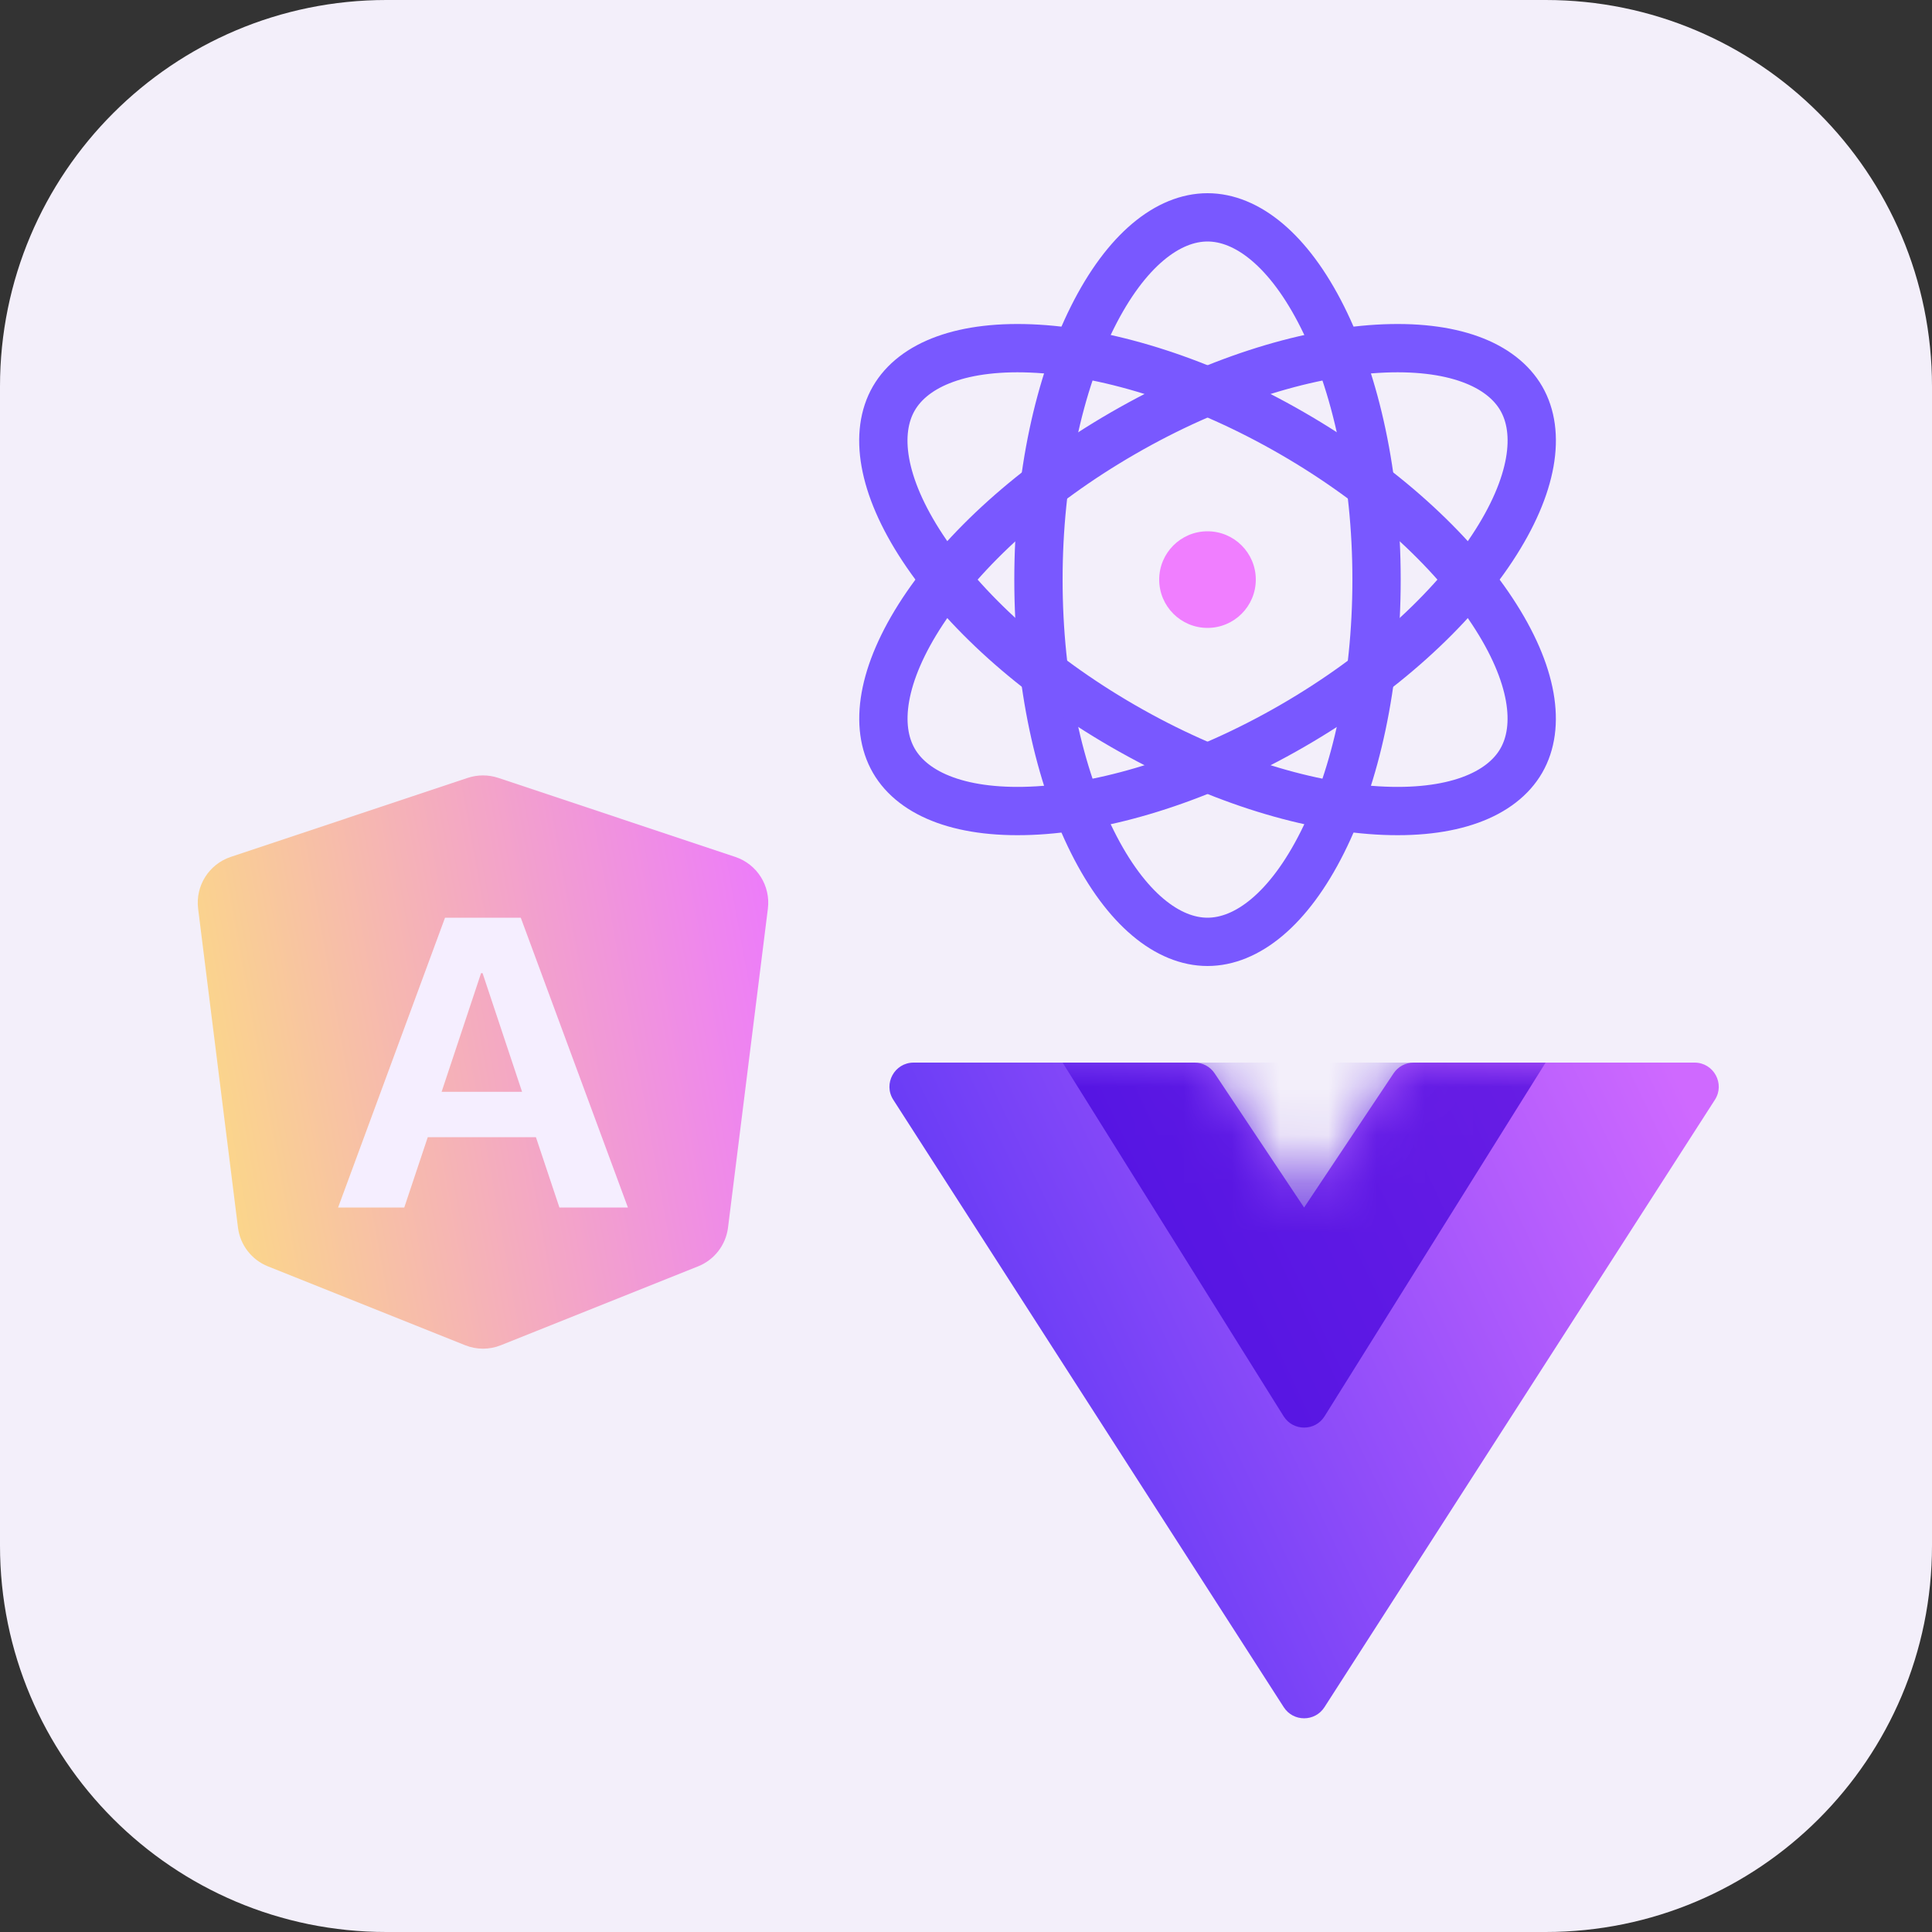 <svg width="40" height="40" viewBox="0 0 40 40" fill="none" xmlns="http://www.w3.org/2000/svg">
<rect x="0" y="0" width="40" height="40" fill="#333333" stroke="none"/>
<path d="M0 8C0 3.582 3.582 0 8 0H32C36.418 0 40 3.582 40 8V32C40 36.418 36.418 40 32 40H8C3.582 40 0 36.418 0 32V8Z" fill="#F3EFFA"/>
<path d="M28.5 12C28.5 14.148 28.064 16.069 27.381 17.433C26.684 18.828 25.813 19.5 25 19.5C24.187 19.5 23.316 18.828 22.619 17.433C21.936 16.069 21.5 14.148 21.5 12C21.5 9.852 21.936 7.931 22.619 6.567C23.316 5.172 24.187 4.5 25 4.5C25.813 4.5 26.684 5.172 27.381 6.567C28.064 7.931 28.5 9.852 28.5 12Z" stroke="#7958FF" stroke-miterlimit="16" stroke-linecap="round"/>
<path d="M26.75 8.969C28.611 10.043 30.056 11.381 30.896 12.654C31.756 13.956 31.902 15.046 31.496 15.75C31.089 16.454 30.072 16.872 28.515 16.779C26.992 16.687 25.111 16.105 23.25 15.031C21.39 13.957 19.945 12.619 19.105 11.346C18.245 10.044 18.099 8.954 18.505 8.25C18.912 7.546 19.929 7.128 21.486 7.221C23.009 7.313 24.89 7.895 26.75 8.969Z" stroke="#7958FF" stroke-miterlimit="16" stroke-linecap="round"/>
<path d="M23.252 8.969C21.391 10.043 19.946 11.381 19.105 12.654C18.247 13.956 18.1 15.046 18.506 15.75C18.913 16.454 19.93 16.872 21.487 16.779C23.01 16.687 24.891 16.105 26.752 15.031C28.612 13.957 30.057 12.619 30.897 11.346C31.756 10.044 31.903 8.954 31.497 8.25C31.09 7.546 30.073 7.128 28.516 7.221C26.993 7.313 25.112 7.895 23.252 8.969Z" stroke="#7958FF" stroke-miterlimit="16" stroke-linecap="round"/>
<circle cx="25" cy="12" r="1" fill="#F07EFF"/>
<path d="M4.778 17.741L9.684 16.105C9.889 16.037 10.111 16.037 10.316 16.105L15.222 17.741C15.675 17.892 15.957 18.34 15.898 18.814L15.073 25.415C15.028 25.776 14.79 26.084 14.452 26.219L10.371 27.851C10.133 27.947 9.867 27.947 9.629 27.851L5.548 26.219C5.21 26.084 4.972 25.776 4.927 25.415L4.102 18.814C4.043 18.34 4.326 17.892 4.778 17.741Z" fill="url(#paint0_linear_1436_37927)"/>
<path d="M11.582 25H13L10.782 19H9.214L7 25H8.37L8.856 23.545H11.096L11.582 25ZM9.96 20.148H9.991L10.809 22.605H9.143L9.96 20.148Z" fill="#F5EEFF"/>
<path d="M18.495 22.77L26.579 35.346C26.776 35.652 27.224 35.652 27.421 35.346L35.505 22.77C35.719 22.438 35.48 22 35.084 22H29.268C29.1 22 28.944 22.084 28.852 22.223L27 25L25.148 22.223C25.056 22.084 24.9 22 24.732 22H18.916C18.52 22 18.281 22.438 18.495 22.77Z" fill="url(#paint1_linear_1436_37927)"/>
<mask id="mask0_1436_37927" style="mask-type:alpha" maskUnits="userSpaceOnUse" x="18" y="22" width="18" height="14">
<path opacity="0.7" d="M18.495 22.77L26.579 35.346C26.776 35.652 27.224 35.652 27.421 35.346L35.505 22.77C35.719 22.438 35.48 22 35.084 22H29.268C29.1 22 28.944 22.084 28.852 22.223L27 25L25.148 22.223C25.056 22.084 24.9 22 24.732 22H18.916C18.52 22 18.281 22.438 18.495 22.77Z" fill="#7958FF"/>
</mask>
<g mask="url(#mask0_1436_37927)">
<path d="M22 22L26.576 29.322C26.772 29.635 27.228 29.635 27.424 29.322L32 22H22Z" fill="#4300DA"/>
</g>
<defs>
<linearGradient id="paint0_linear_1436_37927" x1="1" y1="24" x2="16.943" y2="21.125" gradientUnits="userSpaceOnUse">
<stop stop-color="#FFF06A"/>
<stop offset="1" stop-color="#EC78FF"/>
</linearGradient>
<linearGradient id="paint1_linear_1436_37927" x1="16.521" y1="30.021" x2="34.363" y2="21.551" gradientUnits="userSpaceOnUse">
<stop stop-color="#492EF3"/>
<stop offset="1" stop-color="#CF69FF"/>
</linearGradient>
</defs>
</svg>
